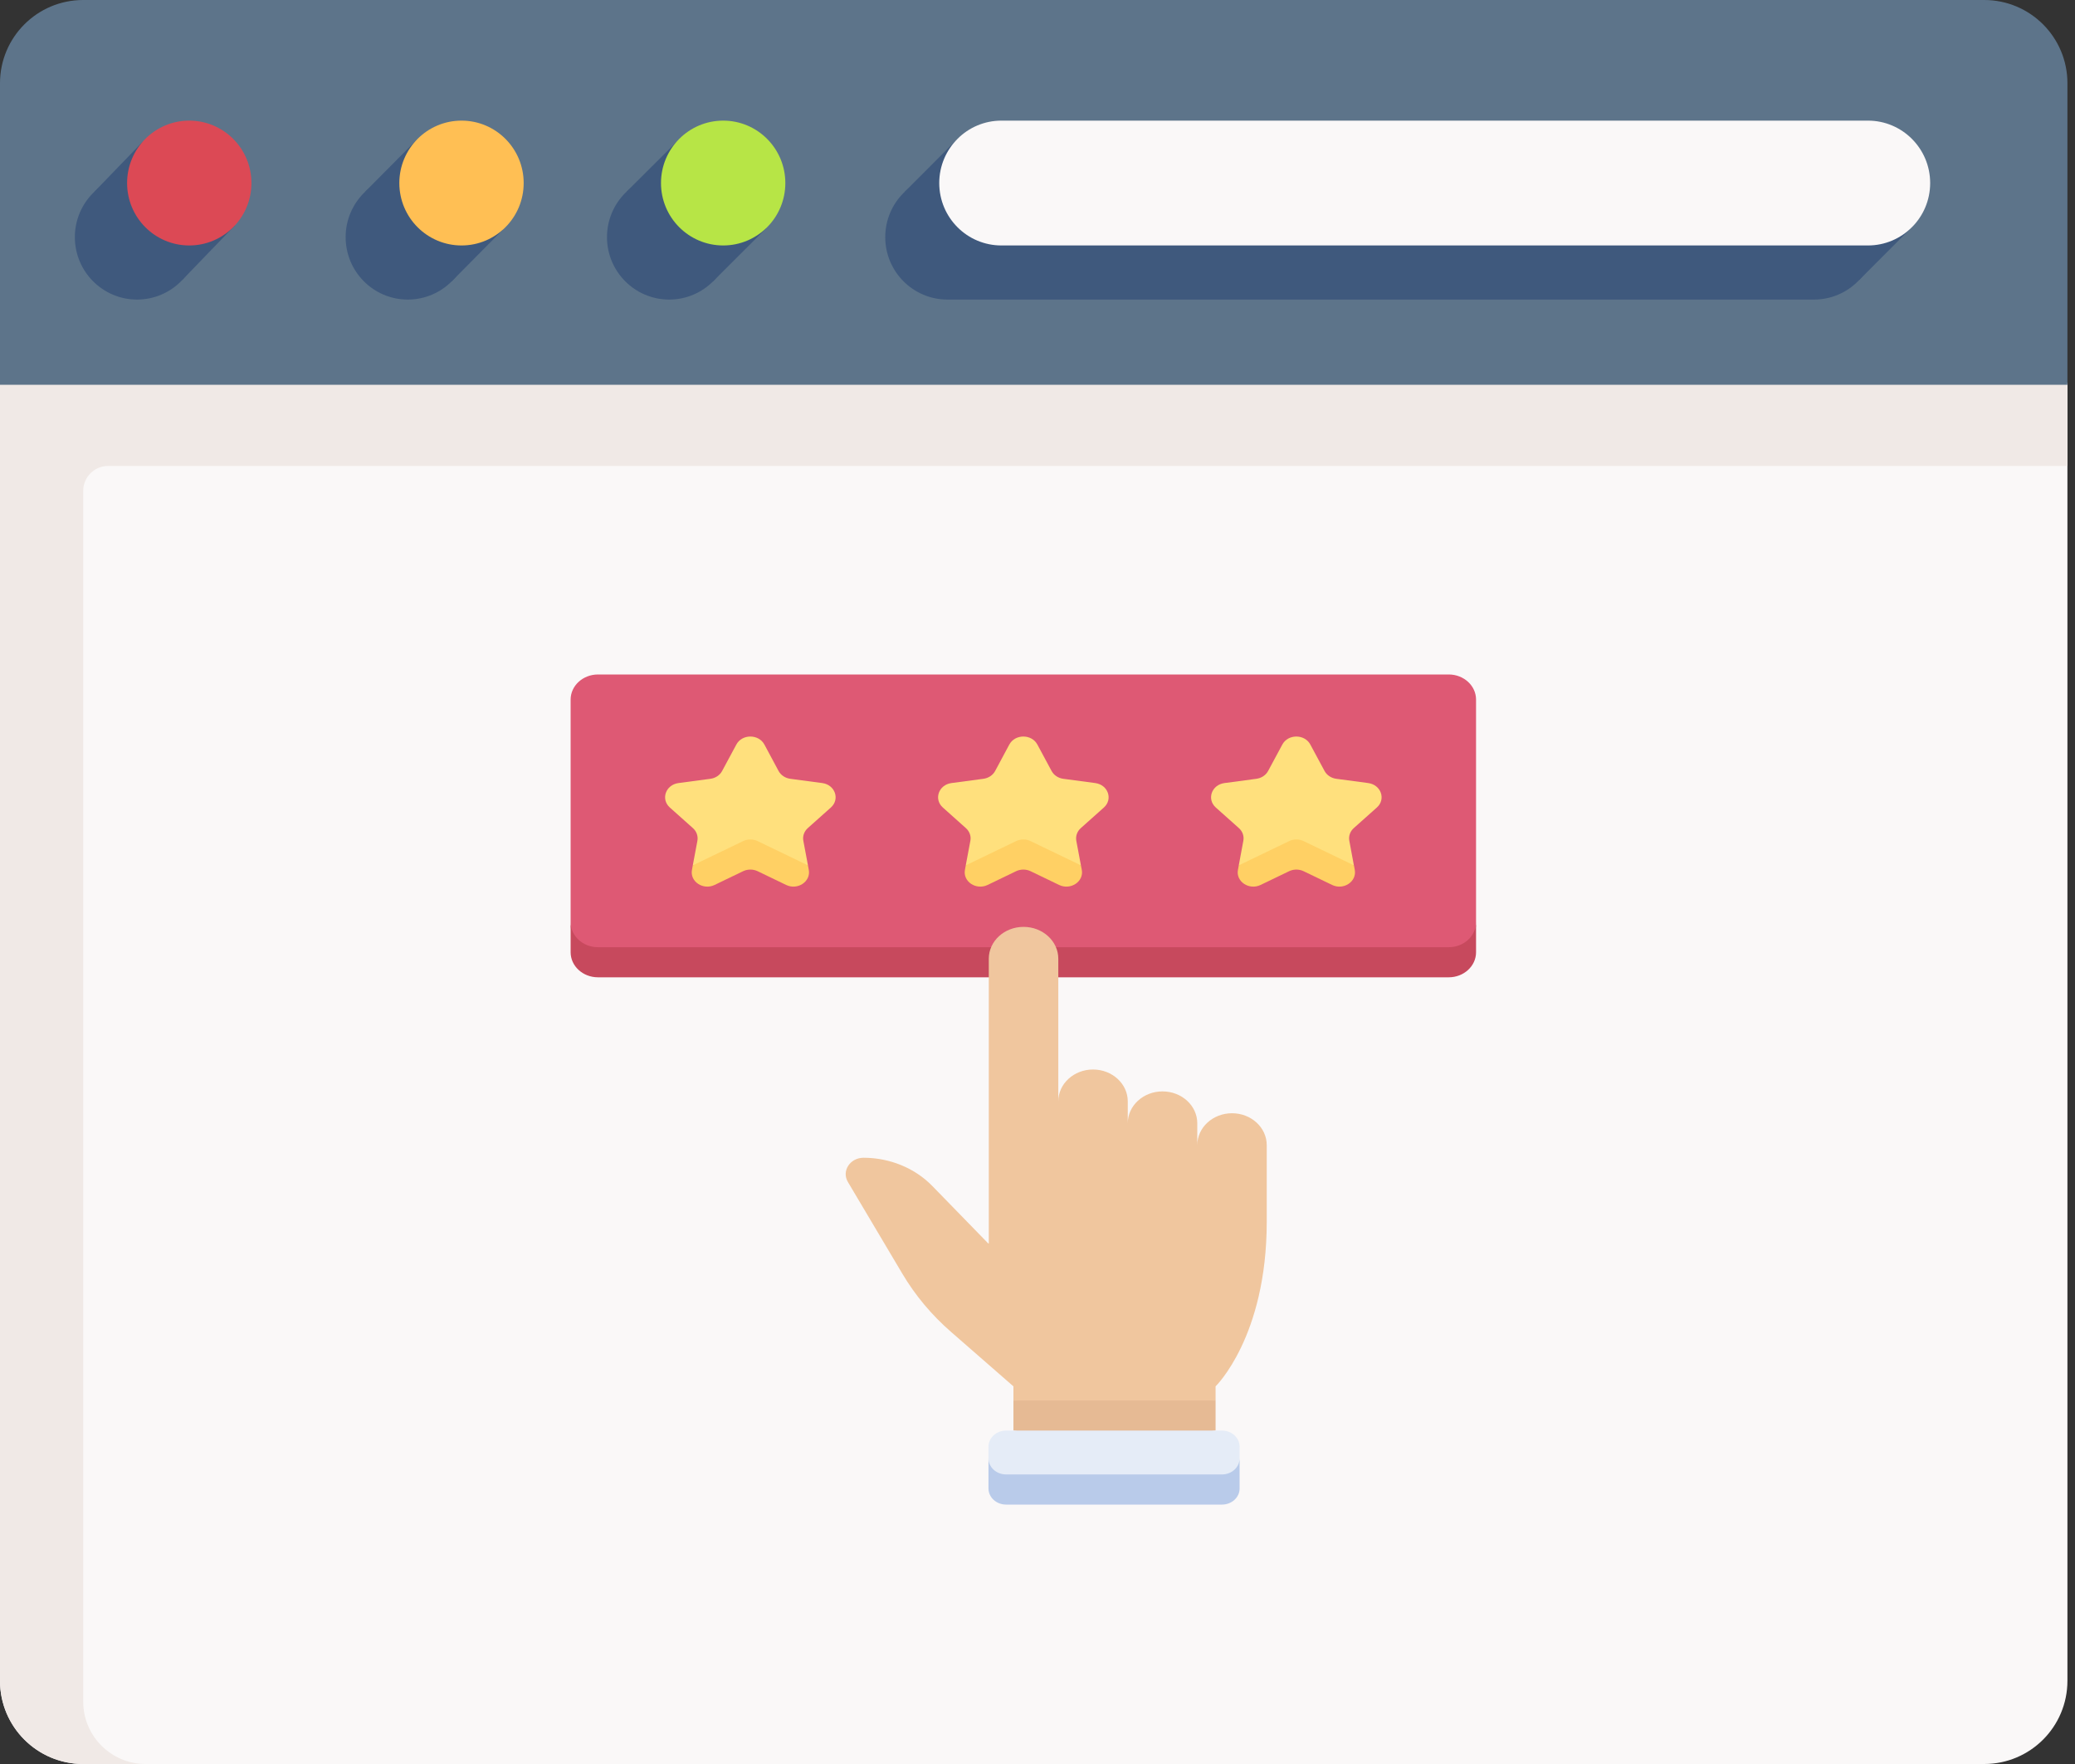 <svg width="40" height="34" viewBox="0 0 40 34" fill="none" xmlns="http://www.w3.org/2000/svg">
<rect x="0" y="0" width="40" height="34" fill="#333333" stroke="none"/>
<path d="M39.854 7.377V32.396C39.854 33.282 39.136 34 38.25 34H1.604C0.718 34 0 33.282 0 32.396V7.377H39.854Z" fill="#FAF8F8"/>
<path d="M39.854 8.981V7.377L17.721 6.351L0 7.377V8.981V32.396C0 33.282 0.718 34 1.604 34H2.807C2.143 34 1.604 33.461 1.604 32.797V9.462C1.604 9.196 1.819 8.981 2.085 8.981H39.854Z" fill="#F0E9E6"/>
<path d="M39.854 1.604V7.417H0V1.604C0 0.718 0.718 0 1.604 0H38.25C39.136 0 39.854 0.718 39.854 1.604Z" fill="#5D748A"/>
<path d="M18.264 5.774C17.602 5.774 17.065 5.235 17.065 4.571C17.065 3.906 17.602 3.368 18.264 3.368H34.968C35.63 3.368 36.167 3.906 36.167 4.571C36.167 5.235 35.63 5.774 34.968 5.774H18.264Z" fill="#3F597D"/>
<path d="M12.9 5.774C13.562 5.774 14.098 5.235 14.098 4.571C14.098 3.906 13.562 3.368 12.9 3.368C12.238 3.368 11.701 3.906 11.701 4.571C11.701 5.235 12.238 5.774 12.9 5.774Z" fill="#3F597D"/>
<path d="M13.741 5.427L14.774 4.396L13.72 4.49L13.741 5.427Z" fill="#3F597D"/>
<path d="M12.076 3.697L13.083 2.694L12.867 3.528L12.076 3.697Z" fill="#3F597D"/>
<path d="M7.861 5.774C8.523 5.774 9.06 5.235 9.06 4.571C9.06 3.906 8.523 3.368 7.861 3.368C7.199 3.368 6.663 3.906 6.663 4.571C6.663 5.235 7.199 5.774 7.861 5.774Z" fill="#3F597D"/>
<path d="M8.705 5.425L9.698 4.423L8.681 4.49L8.705 5.425Z" fill="#3F597D"/>
<path d="M7.037 3.697L8.029 2.698L7.828 3.528L7.037 3.697Z" fill="#3F597D"/>
<path d="M2.642 5.774C3.304 5.774 3.841 5.235 3.841 4.571C3.841 3.906 3.304 3.368 2.642 3.368C1.98 3.368 1.443 3.906 1.443 4.571C1.443 5.235 1.98 5.774 2.642 5.774Z" fill="#3F597D"/>
<path d="M3.51 5.4L4.53 4.343L3.476 4.454L3.51 5.4Z" fill="#3F597D"/>
<path d="M1.818 3.697L2.75 2.732L2.609 3.528L1.818 3.697Z" fill="#3F597D"/>
<path d="M13.941 4.731C14.603 4.731 15.139 4.193 15.139 3.528C15.139 2.864 14.603 2.325 13.941 2.325C13.279 2.325 12.742 2.864 12.742 3.528C12.742 4.193 13.279 4.731 13.941 4.731Z" fill="#B7E546"/>
<path d="M17.442 3.695L18.482 2.653L18.24 3.798L17.442 3.695Z" fill="#3F597D"/>
<path d="M35.831 5.406L36.885 4.349L36.068 4.62L35.831 5.406Z" fill="#3F597D"/>
<path d="M8.897 4.731C9.559 4.731 10.095 4.193 10.095 3.528C10.095 2.864 9.559 2.325 8.897 2.325C8.235 2.325 7.698 2.864 7.698 3.528C7.698 4.193 8.235 4.731 8.897 4.731Z" fill="#FFBF54"/>
<path d="M3.648 4.731C4.31 4.731 4.847 4.193 4.847 3.528C4.847 2.864 4.31 2.325 3.648 2.325C2.986 2.325 2.45 2.864 2.45 3.528C2.45 4.193 2.986 4.731 3.648 4.731Z" fill="#DC4955"/>
<path d="M19.304 4.731C18.642 4.731 18.106 4.193 18.106 3.528C18.106 2.864 18.642 2.325 19.304 2.325H36.009C36.671 2.325 37.208 2.864 37.208 3.528C37.208 4.193 36.671 4.731 36.009 4.731H19.304Z" fill="#FAF8F8"/>
<path d="M11.528 18.538H27.927C28.218 18.538 28.454 18.169 28.454 17.773V13.484C28.454 13.217 28.218 13 27.927 13H11.528C11.236 13 11 13.217 11 13.484V17.773C11 18.239 11.236 18.538 11.528 18.538Z" fill="#DE5974"/>
<path d="M27.927 18.257H11.528C11.236 18.257 11 18.04 11 17.773V18.354C11 18.621 11.236 18.837 11.528 18.837H27.927C28.218 18.837 28.454 18.621 28.454 18.354V17.773C28.454 18.04 28.218 18.257 27.927 18.257Z" fill="#C7495D"/>
<path d="M26.375 15.093L25.761 15.011C25.663 14.998 25.578 14.942 25.534 14.861L25.259 14.35C25.149 14.145 24.83 14.145 24.72 14.35L24.445 14.861C24.401 14.942 24.316 14.998 24.218 15.011L23.604 15.093C23.357 15.126 23.258 15.404 23.437 15.564L23.882 15.961C23.953 16.024 23.985 16.116 23.968 16.205L23.88 16.679H26.099L26.011 16.205C25.994 16.116 26.026 16.024 26.097 15.961L26.542 15.564C26.721 15.404 26.622 15.126 26.375 15.093Z" fill="#FFE07D"/>
<path d="M23.75 21.457C23.38 21.457 23.08 21.732 23.08 22.072V21.65C23.08 21.311 22.78 21.036 22.41 21.036C22.04 21.036 21.74 21.311 21.74 21.65V21.228C21.74 20.889 21.44 20.614 21.07 20.614C20.701 20.614 20.401 20.889 20.401 21.228V18.479C20.401 18.14 20.101 17.865 19.731 17.865C19.361 17.865 19.061 18.14 19.061 18.479V23.967H19.051L17.973 22.86C17.636 22.514 17.153 22.315 16.647 22.315C16.386 22.315 16.22 22.571 16.345 22.782L17.396 24.552C17.643 24.968 17.959 25.346 18.334 25.672L19.536 26.721V26.993L21.484 27.274L23.433 26.993V26.721C23.433 26.721 24.419 25.767 24.419 23.549V22.072C24.419 21.732 24.119 21.457 23.75 21.457Z" fill="#F0C69E"/>
<path d="M19.536 27.573L21.476 27.855L23.433 27.573V26.993H19.536V27.573Z" fill="#E6BA94"/>
<path d="M21.113 15.093L20.498 15.011C20.4 14.998 20.316 14.942 20.272 14.861L19.997 14.35C19.887 14.145 19.568 14.145 19.457 14.35L19.183 14.861C19.139 14.942 19.054 14.998 18.956 15.011L18.341 15.093C18.095 15.126 17.996 15.404 18.175 15.564L18.619 15.961C18.69 16.024 18.723 16.116 18.706 16.205L18.617 16.679H20.837L20.748 16.205C20.732 16.116 20.764 16.024 20.835 15.961L21.28 15.564C21.458 15.404 21.36 15.126 21.113 15.093Z" fill="#FFE07D"/>
<path d="M15.851 15.093L15.236 15.011C15.138 14.998 15.053 14.942 15.009 14.861L14.735 14.35C14.624 14.145 14.305 14.145 14.195 14.35L13.92 14.861C13.876 14.942 13.792 14.998 13.694 15.011L13.079 15.093C12.832 15.126 12.734 15.404 12.912 15.564L13.357 15.961C13.428 16.024 13.46 16.116 13.444 16.205L13.355 16.679H15.575L15.486 16.205C15.469 16.116 15.502 16.024 15.572 15.961L16.017 15.564C16.196 15.404 16.097 15.126 15.851 15.093Z" fill="#FFE07D"/>
<path d="M19.395 28.701H23.556C23.744 28.701 23.896 28.476 23.896 28.108V27.884C23.896 27.713 23.744 27.573 23.556 27.573H19.395C19.207 27.573 19.055 27.713 19.055 27.884V28.108C19.055 28.469 19.207 28.701 19.395 28.701Z" fill="#E5ECF7"/>
<path d="M23.556 28.419H19.395C19.207 28.419 19.055 28.28 19.055 28.108V28.689C19.055 28.861 19.207 29 19.395 29H23.556C23.744 29 23.896 28.861 23.896 28.689V28.108C23.896 28.28 23.744 28.419 23.556 28.419Z" fill="#B9CBEA"/>
<path d="M15.575 16.679L14.605 16.212C14.517 16.169 14.413 16.169 14.325 16.212L13.355 16.679L13.339 16.766C13.296 16.992 13.555 17.163 13.775 17.057L14.325 16.792C14.413 16.75 14.517 16.75 14.605 16.792L15.155 17.057C15.375 17.163 15.633 16.992 15.591 16.766L15.575 16.679Z" fill="#FFD064"/>
<path d="M20.837 16.679L19.867 16.212C19.78 16.169 19.675 16.169 19.587 16.212L18.617 16.679L18.601 16.766C18.559 16.992 18.817 17.163 19.038 17.057L19.587 16.792C19.675 16.75 19.78 16.75 19.867 16.792L20.417 17.057C20.638 17.163 20.896 16.992 20.854 16.766L20.837 16.679Z" fill="#FFD064"/>
<path d="M26.1 16.679L25.13 16.212C25.042 16.169 24.938 16.169 24.85 16.212L23.88 16.679L23.864 16.766C23.821 16.992 24.079 17.163 24.3 17.057L24.85 16.792C24.938 16.75 25.042 16.75 25.13 16.792L25.68 17.057C25.9 17.163 26.158 16.992 26.116 16.766L26.1 16.679Z" fill="#FFD064"/>
</svg>
